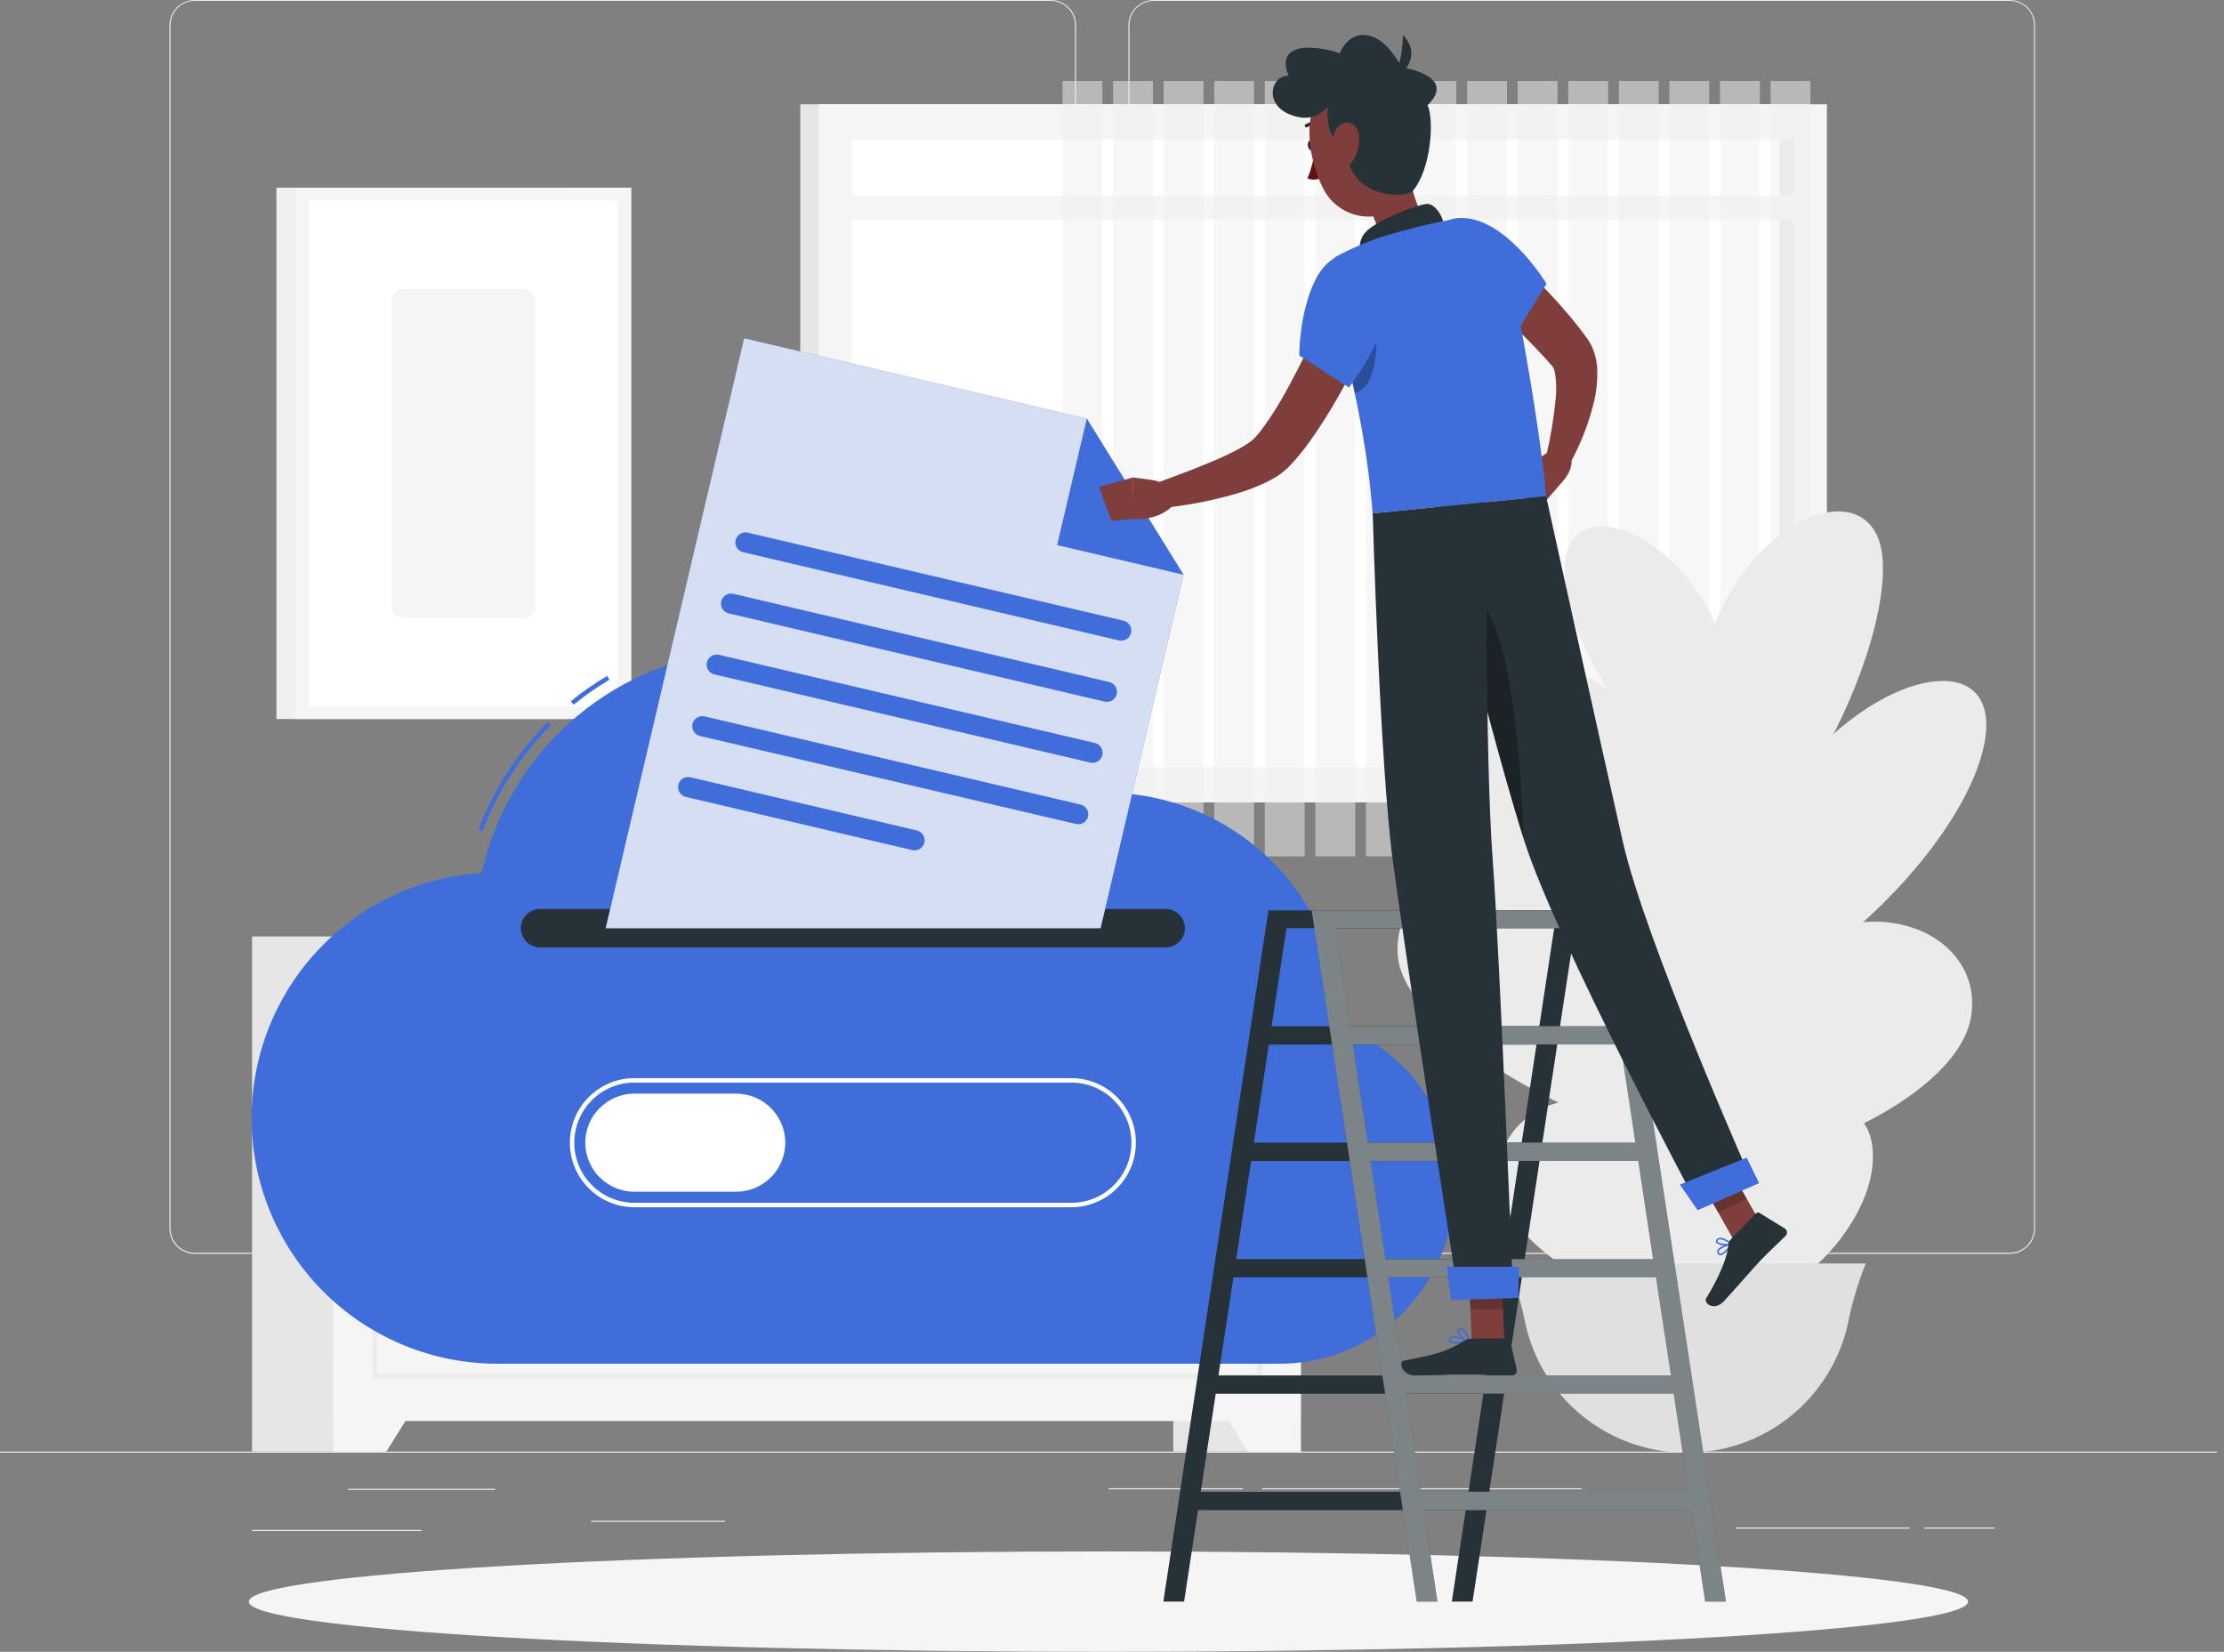 <svg width="206" height="153" viewBox="0 0 206 153" fill="none" xmlns="http://www.w3.org/2000/svg">
<rect x="0" y="0" width="206" height="153" fill="#808080" stroke="none"/>
<g id="upload/rafiki">
<g id="background-complete">
<path id="Vector" d="M205.336 134.453H0V134.556H205.336V134.453Z" fill="#EBEBEB"/>
<path id="Vector_2" d="M45.854 137.9H32.253V138.003H45.854V137.9Z" fill="#EBEBEB"/>
<path id="Vector_3" d="M67.146 140.86H54.756V140.963H67.146V140.86Z" fill="#EBEBEB"/>
<path id="Vector_4" d="M39.056 141.71H23.348V141.813H39.056V141.71Z" fill="#EBEBEB"/>
<path id="Vector_5" d="M184.762 141.488H178.232V141.591H184.762V141.488Z" fill="#EBEBEB"/>
<path id="Vector_6" d="M176.914 141.488H160.767V141.591H176.914V141.488Z" fill="#EBEBEB"/>
<path id="Vector_7" d="M115.124 137.846H102.668V137.948H115.124V137.846Z" fill="#EBEBEB"/>
<path id="Vector_8" d="M146.516 137.846H116.906V137.948H146.516V137.846Z" fill="#EBEBEB"/>
<path id="Vector_9" d="M97.33 116.138H18.033C17.412 116.137 16.817 115.889 16.378 115.45C15.939 115.01 15.692 114.414 15.692 113.793V2.324C15.698 1.707 15.947 1.116 16.385 0.681C16.823 0.246 17.416 0.001 18.033 0H97.33C97.952 0 98.548 0.247 98.988 0.687C99.428 1.127 99.675 1.723 99.675 2.345V113.793C99.675 114.415 99.428 115.011 98.988 115.451C98.548 115.891 97.952 116.138 97.33 116.138ZM18.033 0.082C17.439 0.083 16.87 0.32 16.45 0.74C16.031 1.161 15.795 1.73 15.795 2.324V113.793C15.795 114.387 16.031 114.957 16.45 115.377C16.87 115.798 17.439 116.034 18.033 116.035H97.33C97.924 116.034 98.494 115.798 98.914 115.377C99.334 114.957 99.571 114.387 99.572 113.793V2.324C99.571 1.73 99.334 1.16 98.914 0.74C98.494 0.32 97.924 0.083 97.33 0.082H18.033Z" fill="#EBEBEB"/>
<path id="Vector_10" d="M186.162 116.138H106.862C106.24 116.137 105.644 115.89 105.205 115.45C104.765 115.01 104.518 114.415 104.517 113.793V2.324C104.523 1.706 104.773 1.116 105.212 0.681C105.651 0.246 106.243 0.001 106.862 0H186.162C186.779 0.002 187.37 0.247 187.808 0.682C188.245 1.118 188.494 1.707 188.499 2.324V113.793C188.499 114.414 188.253 115.009 187.815 115.448C187.377 115.888 186.783 116.136 186.162 116.138ZM106.862 0.082C106.267 0.083 105.697 0.32 105.277 0.74C104.857 1.16 104.62 1.73 104.619 2.324V113.793C104.62 114.387 104.857 114.957 105.277 115.377C105.697 115.798 106.267 116.034 106.862 116.035H186.162C186.757 116.034 187.326 115.798 187.747 115.377C188.167 114.957 188.403 114.387 188.405 113.793V2.324C188.403 1.73 188.167 1.16 187.747 0.74C187.326 0.32 186.757 0.083 186.162 0.082H106.862Z" fill="#EBEBEB"/>
<path id="Vector_11" d="M120.487 86.738H108.672V134.454H120.487V86.738Z" fill="#E6E6E6"/>
<path id="Vector_12" d="M115.576 134.453H120.487V126.224H110.426L115.576 134.453Z" fill="#F5F5F5"/>
<path id="Vector_13" d="M35.163 86.738H23.348V134.454H35.163V86.738Z" fill="#E6E6E6"/>
<path id="Vector_14" d="M120.483 86.738H30.874V131.621H120.483V86.738Z" fill="#F5F5F5"/>
<path id="Vector_15" d="M116.881 100.516H34.496V90.701H116.881V100.516ZM34.907 100.106H116.47V91.112H34.907V100.106Z" fill="#EBEBEB"/>
<path id="Vector_16" d="M35.786 134.453H30.874V126.224H40.935L35.786 134.453Z" fill="#F5F5F5"/>
<path id="Vector_17" d="M116.881 127.658H34.496V104.25H116.881V127.658ZM34.907 127.248H116.47V104.661H34.907V127.248Z" fill="#EBEBEB"/>
<path id="Vector_18" d="M167.502 9.658H74.123V74.323H167.502V9.658Z" fill="#E6E6E6"/>
<path id="Vector_19" d="M169.217 9.658H75.839V74.323H169.217V9.658Z" fill="#F5F5F5"/>
<path id="Vector_20" d="M166.133 71.062V12.928L78.918 12.928V71.062H166.133Z" fill="white"/>
<path id="Vector_21" d="M166.138 71.058V12.924H164.84V71.058H166.138Z" fill="#E6E6E6"/>
<path id="Vector_22" d="M167.941 18.131H77.112V20.324H167.941V18.131Z" fill="#F5F5F5"/>
<g id="Group" opacity="0.5">
<path id="Vector_23" d="M167.69 7.498H164.002V79.32H167.69V7.498Z" fill="#F0F0F0"/>
<path id="Vector_24" d="M163.004 7.498H159.316V79.32H163.004V7.498Z" fill="#F0F0F0"/>
<path id="Vector_25" d="M158.318 7.498H154.63V79.32H158.318V7.498Z" fill="#F0F0F0"/>
<path id="Vector_26" d="M153.637 7.498H149.949V79.32H153.637V7.498Z" fill="#F0F0F0"/>
<path id="Vector_27" d="M148.952 7.498H145.264V79.32H148.952V7.498Z" fill="#F0F0F0"/>
<path id="Vector_28" d="M144.265 7.498H140.577V79.32H144.265V7.498Z" fill="#F0F0F0"/>
<path id="Vector_29" d="M139.583 7.498H135.896V79.32H139.583V7.498Z" fill="#F0F0F0"/>
<path id="Vector_30" d="M134.897 7.498H131.209V79.32H134.897V7.498Z" fill="#F0F0F0"/>
<path id="Vector_31" d="M130.212 7.498H126.524V79.32H130.212V7.498Z" fill="#F0F0F0"/>
<path id="Vector_32" d="M125.527 7.498H121.839V79.32H125.527V7.498Z" fill="#F0F0F0"/>
<path id="Vector_33" d="M120.844 7.498H117.156V79.32H120.844V7.498Z" fill="#F0F0F0"/>
<path id="Vector_34" d="M116.159 7.498H112.471V79.32H116.159V7.498Z" fill="#F0F0F0"/>
<path id="Vector_35" d="M111.472 7.498H107.784V79.32H111.472V7.498Z" fill="#F0F0F0"/>
<path id="Vector_36" d="M106.786 7.498H103.099V79.32H106.786V7.498Z" fill="#F0F0F0"/>
<path id="Vector_37" d="M102.106 7.498H98.418V79.32H102.106V7.498Z" fill="#F0F0F0"/>
</g>
<path id="Vector_38" d="M52.669 17.384H25.605V66.599H52.669V17.384Z" fill="#F0F0F0"/>
<path id="Vector_39" d="M58.48 17.384H27.352V66.599H58.48V17.384Z" fill="#F5F5F5"/>
<path id="Vector_40" d="M28.619 18.55L28.619 65.433H57.21V18.55H28.619Z" fill="white"/>
<path id="Vector_41" d="M36.242 27.881V56.102C36.242 56.728 36.75 57.235 37.376 57.235H48.46C49.086 57.235 49.593 56.728 49.593 56.102V27.881C49.593 27.255 49.086 26.747 48.46 26.747H37.376C36.75 26.747 36.242 27.255 36.242 27.881Z" fill="#F5F5F5"/>
<path id="Vector_42" d="M157.661 58.434L163.197 72.076C163.037 111.538 164.819 113.813 164.84 120.601H150.877C150.359 87.571 155.259 94.996 157.661 58.434Z" fill="#EBEBEB"/>
<path id="Vector_43" d="M165.464 98.733C154.216 67.764 128.319 77.354 129.481 88.643C130.643 99.932 171.932 116.544 165.464 98.733Z" fill="#EBEBEB"/>
<path id="Vector_44" d="M161.209 116.59C155.074 96.635 138.754 99.892 138.754 109.062C138.754 118.233 164.741 128.068 161.209 116.59Z" fill="#EBEBEB"/>
<path id="Vector_45" d="M160.774 80.566C151.139 53.872 127.144 57.568 129.078 68.816C131.012 80.064 166.322 95.908 160.774 80.566Z" fill="#EBEBEB"/>
<path id="Vector_46" d="M160.839 68.603C161.73 50.426 143.731 42.944 144.979 53.818C146.228 64.693 160.326 79.054 160.839 68.603Z" fill="#EBEBEB"/>
<path id="Vector_47" d="M159.496 87.21C163.295 64.812 186.362 56.295 183.783 68.972C181.204 81.649 157.307 100.093 159.496 87.21Z" fill="#EBEBEB"/>
<path id="Vector_48" d="M157.555 74.548C153.074 51.062 173.797 40.627 174.392 51.962C174.988 63.296 160.13 88.055 157.555 74.548Z" fill="#EBEBEB"/>
<path id="Vector_49" d="M155.756 101.079C164.91 78.447 184.503 84.061 182.536 94.361C180.569 104.66 150.491 114.098 155.756 101.079Z" fill="#EBEBEB"/>
<path id="Vector_50" d="M160.273 116.881C160.068 102.281 173.324 98.507 173.48 106.967C173.636 115.427 160.392 125.279 160.273 116.881Z" fill="#EBEBEB"/>
<path id="Vector_51" d="M156.224 134.556C152.752 134.567 149.379 133.393 146.665 131.227C143.951 129.062 142.057 126.035 141.296 122.646C140.938 120.824 140.417 119.037 139.74 117.308L139.629 117.028H172.824L172.709 117.308C172.033 119.037 171.513 120.824 171.156 122.646C170.395 126.035 168.5 129.062 165.785 131.228C163.07 133.393 159.697 134.567 156.224 134.556Z" fill="#E0E0E0"/>
</g>
<g id="Shadow">
<path id="path" d="M102.668 153C146.644 153 182.293 150.918 182.293 148.351C182.293 145.783 146.644 143.702 102.668 143.702C58.692 143.702 23.043 145.783 23.043 148.351C23.043 150.918 58.692 153 102.668 153Z" fill="#F5F5F5"/>
</g>
<g id="Cloud">
<path id="Vector_52" d="M53.13 65.273L52.871 64.957C53.933 64.09 55.059 63.305 56.239 62.607L56.448 62.965C55.286 63.65 54.177 64.422 53.13 65.273Z" fill="#3F6DD9"/>
<path id="Vector_53" d="M44.694 77.009L44.312 76.865C45.723 73.112 47.917 69.704 50.748 66.865L51.039 67.157C48.25 69.954 46.087 73.312 44.694 77.009Z" fill="#3F6DD9"/>
<path id="Vector_54" d="M124.258 95.107C124.227 91.542 123.326 88.038 121.632 84.901C119.938 81.764 117.504 79.088 114.54 77.107C111.577 75.125 108.174 73.898 104.627 73.531C101.081 73.165 97.499 73.671 94.193 75.004C91.788 70.077 87.912 66.02 83.099 63.393C78.287 60.766 72.777 59.701 67.332 60.343C61.888 60.986 56.778 63.306 52.709 66.981C48.641 70.656 45.816 75.505 44.625 80.856C38.722 81.229 33.197 83.885 29.219 88.262C25.242 92.639 23.125 98.393 23.318 104.304C23.511 110.215 25.998 115.819 30.252 119.928C34.506 124.036 40.193 126.327 46.107 126.314H118.517C122.292 126.319 125.949 125 128.852 122.586C131.754 120.172 133.719 116.817 134.402 113.105C135.086 109.392 134.447 105.558 132.594 102.268C130.742 98.979 127.795 96.443 124.266 95.103L124.258 95.107Z" fill="#3F6DD9"/>
<path id="Vector_55" d="M107.971 87.756H50.025C49.554 87.754 49.102 87.565 48.769 87.231C48.436 86.897 48.248 86.445 48.247 85.974C48.248 85.502 48.436 85.051 48.769 84.717C49.102 84.384 49.554 84.196 50.025 84.195H107.971C108.442 84.196 108.894 84.384 109.227 84.717C109.56 85.051 109.748 85.502 109.749 85.974C109.748 86.445 109.561 86.897 109.228 87.231C108.894 87.565 108.443 87.754 107.971 87.756Z" fill="#263238"/>
<path id="Vector_56" d="M99.232 111.821H58.764C57.179 111.821 55.658 111.191 54.536 110.07C53.415 108.948 52.785 107.428 52.785 105.842C52.785 104.256 53.415 102.735 54.536 101.614C55.658 100.492 57.179 99.862 58.764 99.862H99.232C100.818 99.862 102.339 100.492 103.46 101.614C104.582 102.735 105.212 104.256 105.212 105.842C105.212 107.428 104.582 108.948 103.46 110.07C102.339 111.191 100.818 111.821 99.232 111.821ZM58.764 100.273C57.288 100.273 55.871 100.86 54.827 101.904C53.782 102.948 53.196 104.365 53.196 105.842C53.196 107.319 53.782 108.735 54.827 109.779C55.871 110.824 57.288 111.41 58.764 111.41H99.232C100.709 111.41 102.125 110.824 103.17 109.779C104.214 108.735 104.801 107.319 104.801 105.842C104.801 104.365 104.214 102.948 103.17 101.904C102.125 100.86 100.709 100.273 99.232 100.273H58.764Z" fill="white"/>
<path id="Vector_57" d="M68.218 110.385H58.773C57.566 110.386 56.408 109.909 55.552 109.057C54.697 108.206 54.214 107.05 54.21 105.843C54.213 104.639 54.693 103.485 55.544 102.633C56.395 101.782 57.548 101.301 58.752 101.297H68.197C69.401 101.301 70.555 101.782 71.406 102.633C72.257 103.485 72.736 104.639 72.74 105.843C72.735 107.043 72.258 108.192 71.412 109.043C70.565 109.893 69.418 110.375 68.218 110.385Z" fill="white"/>
<path id="Vector_58" d="M109.626 53.235L101.943 85.974H56.103L68.925 31.334L100.666 38.779L109.626 53.235Z" fill="#3F6DD9"/>
<path id="Vector_59" opacity="0.8" d="M109.626 53.235L101.943 85.974H56.103L68.925 31.334L100.666 38.779L109.626 53.235Z" fill="#FAFAFA"/>
<path id="Vector_60" d="M103.647 59.322L68.83 51.149C68.711 51.122 68.599 51.071 68.499 51C68.4 50.929 68.316 50.839 68.251 50.735C68.187 50.631 68.143 50.516 68.124 50.395C68.104 50.275 68.108 50.151 68.136 50.032C68.192 49.792 68.341 49.583 68.55 49.452C68.76 49.321 69.012 49.279 69.253 49.334L104.074 57.494C104.314 57.552 104.522 57.702 104.652 57.912C104.782 58.122 104.824 58.375 104.768 58.615C104.712 58.857 104.563 59.067 104.353 59.2C104.143 59.332 103.889 59.376 103.647 59.322Z" fill="#3F6DD9"/>
<path id="Vector_61" d="M102.316 64.988L67.499 56.816C67.38 56.788 67.267 56.736 67.168 56.665C67.069 56.593 66.984 56.503 66.92 56.399C66.855 56.295 66.812 56.179 66.792 56.058C66.773 55.937 66.777 55.814 66.805 55.695C66.863 55.454 67.013 55.247 67.223 55.117C67.433 54.987 67.686 54.945 67.926 55.001L102.743 63.173C102.983 63.23 103.19 63.379 103.321 63.588C103.451 63.797 103.492 64.05 103.437 64.29C103.38 64.531 103.231 64.74 103.021 64.87C102.81 65.001 102.557 65.043 102.316 64.988Z" fill="#3F6DD9"/>
<path id="Vector_62" d="M100.986 70.635L66.169 62.467C65.929 62.41 65.721 62.26 65.591 62.05C65.461 61.84 65.42 61.587 65.475 61.346C65.534 61.106 65.684 60.9 65.894 60.77C66.103 60.64 66.356 60.598 66.596 60.652L101.413 68.82C101.532 68.848 101.645 68.9 101.744 68.971C101.844 69.043 101.928 69.133 101.992 69.237C102.057 69.341 102.1 69.457 102.12 69.578C102.139 69.699 102.135 69.822 102.107 69.942C102.079 70.061 102.028 70.173 101.956 70.273C101.885 70.372 101.794 70.456 101.69 70.521C101.586 70.585 101.47 70.629 101.35 70.648C101.229 70.668 101.105 70.664 100.986 70.635Z" fill="#3F6DD9"/>
<path id="Vector_63" d="M99.659 76.319L64.838 68.171C64.599 68.113 64.392 67.962 64.262 67.753C64.132 67.543 64.09 67.291 64.144 67.05C64.202 66.81 64.352 66.602 64.562 66.472C64.772 66.342 65.025 66.3 65.265 66.356L100.082 74.524C100.323 74.582 100.531 74.732 100.661 74.942C100.792 75.151 100.835 75.404 100.78 75.645C100.719 75.882 100.567 76.086 100.358 76.212C100.148 76.338 99.897 76.376 99.659 76.319Z" fill="#3F6DD9"/>
<path id="Vector_64" d="M84.484 78.738L63.511 73.81C63.273 73.749 63.069 73.598 62.942 73.388C62.815 73.178 62.776 72.927 62.833 72.689C62.861 72.57 62.912 72.457 62.983 72.358C63.054 72.258 63.144 72.174 63.248 72.109C63.352 72.045 63.467 72.002 63.588 71.982C63.708 71.962 63.831 71.966 63.95 71.995L84.927 76.922C85.047 76.951 85.159 77.002 85.259 77.073C85.358 77.145 85.442 77.235 85.507 77.339C85.571 77.443 85.615 77.559 85.634 77.68C85.654 77.801 85.65 77.924 85.621 78.044C85.594 78.165 85.542 78.279 85.469 78.379C85.397 78.48 85.305 78.565 85.199 78.63C85.093 78.695 84.975 78.737 84.852 78.756C84.73 78.774 84.604 78.768 84.484 78.738Z" fill="#3F6DD9"/>
<path id="Vector_65" d="M109.626 53.236L97.918 50.489L100.665 38.78L109.626 53.236Z" fill="#3F6DD9"/>
</g>
<g id="Character">
<path id="Vector_66" d="M117.49 84.322L107.757 148.35H109.679L110.964 139.878H135.761L134.475 148.35H136.397L146.13 84.322H117.49ZM136.019 138.182H111.223L112.607 129.098H137.403L136.019 138.182ZM137.662 127.402H112.861L114.245 118.318H139.042L137.662 127.402ZM139.305 116.622H114.5L115.884 107.538H140.68L139.305 116.622ZM140.947 105.841H116.143L117.523 96.753H142.319L140.947 105.841ZM117.781 95.057L119.161 85.973H143.958L142.578 95.057H117.781Z" fill="#263238"/>
<path id="Vector_67" d="M150.134 84.322H121.494L131.227 148.35H133.149L131.859 139.878H156.656L157.945 148.35H159.867L150.134 84.322ZM123.667 85.965H148.463L149.843 95.049H125.046L123.667 85.965ZM125.309 96.745H150.102L151.481 105.833H126.685L125.309 96.745ZM126.952 107.529H151.748L153.12 116.63H128.324L126.952 107.529ZM128.595 118.309H153.391L154.771 127.394H129.962L128.595 118.309ZM131.613 138.174L130.233 129.09H155.03L156.409 138.174H131.613Z" fill="#263238"/>
<path id="Vector_68" opacity="0.4" d="M150.134 84.322H121.494L131.227 148.35H133.149L131.859 139.878H156.656L157.945 148.35H159.867L150.134 84.322ZM123.667 85.965H148.463L149.843 95.049H125.046L123.667 85.965ZM125.309 96.745H150.102L151.481 105.833H126.685L125.309 96.745ZM126.952 107.529H151.748L153.12 116.63H128.324L126.952 107.529ZM128.595 118.309H153.391L154.771 127.394H129.962L128.595 118.309ZM131.613 138.174L130.233 129.09H155.03L156.409 138.174H131.613Z" fill="white"/>
<path id="Vector_69" d="M137.862 22.004C138.683 22.636 139.406 23.269 140.154 23.926C140.901 24.583 141.616 25.256 142.322 25.951C143.755 27.355 145.094 28.854 146.33 30.435L146.79 31.055L147.02 31.363C147.15 31.545 147.267 31.735 147.369 31.934C147.7 32.597 147.892 33.321 147.936 34.061C147.995 35.202 147.878 36.345 147.587 37.449C147.085 39.431 146.32 41.337 145.312 43.117L143.213 42.262C143.633 40.49 143.93 38.691 144.104 36.878C144.182 36.097 144.157 35.309 144.03 34.533C143.993 34.312 143.911 34.101 143.788 33.913C143.767 33.893 143.759 33.893 143.747 33.88L143.525 33.63L143.082 33.125C141.85 31.794 140.552 30.497 139.18 29.248C137.809 28 136.388 26.743 135.008 25.577L137.862 22.004Z" fill="#7F3E3B"/>
<path id="Vector_70" d="M144.048 41.416L141.687 43.059L144.561 44.8C144.561 44.8 146.044 43.383 145.407 42.069L144.048 41.416Z" fill="#7F3E3B"/>
<path id="Vector_71" d="M140.511 45.757L142.687 46.976L144.576 44.779L141.685 43.042L140.511 45.757Z" fill="#7F3E3B"/>
<path id="Vector_72" d="M121.785 13.42C121.851 13.687 121.765 13.937 121.592 13.982C121.42 14.027 121.222 13.847 121.153 13.572C121.083 13.296 121.173 13.054 121.346 13.009C121.518 12.964 121.715 13.14 121.785 13.42Z" fill="#263238"/>
<path id="Vector_73" d="M121.789 13.934C121.681 14.826 121.45 15.7 121.104 16.529C121.318 16.612 121.549 16.647 121.778 16.632C122.008 16.617 122.232 16.553 122.434 16.443L121.789 13.934Z" fill="#630F0F"/>
<path id="Vector_74" d="M122.348 11.707C122.316 11.717 122.282 11.717 122.249 11.707C122.063 11.628 121.861 11.594 121.659 11.607C121.457 11.621 121.261 11.682 121.087 11.785C121.053 11.804 121.013 11.809 120.975 11.8C120.937 11.792 120.903 11.769 120.88 11.737C120.858 11.706 120.847 11.667 120.851 11.628C120.856 11.589 120.874 11.553 120.902 11.526C121.119 11.39 121.366 11.308 121.621 11.287C121.876 11.267 122.133 11.308 122.369 11.407C122.4 11.42 122.427 11.442 122.445 11.471C122.462 11.499 122.471 11.533 122.469 11.567C122.466 11.6 122.453 11.633 122.432 11.658C122.41 11.684 122.381 11.703 122.348 11.711V11.707Z" fill="#263238"/>
<path id="Vector_75" d="M130.204 14.167C130.586 16.672 131.124 20.512 133.325 21.481C133.325 21.481 133.538 24.085 129.189 25.649C124.409 27.37 126.052 24.101 126.052 24.101C128.438 22.537 127.674 20.627 126.565 18.972L130.204 14.167Z" fill="#7F3E3B"/>
<path id="Vector_76" d="M133.736 20.943C133.736 20.159 132.935 18.8 132.126 18.89C131.235 18.993 127.834 20.245 126.594 21.391C125.354 22.537 126.233 24.545 126.233 24.545L133.736 20.943Z" fill="#263238"/>
<path id="Vector_77" d="M159.957 115.891C159.743 116.112 159.501 116.301 159.312 116.273C159.23 116.273 159.123 116.215 159.07 116.034C159.055 115.989 159.051 115.94 159.058 115.893C159.064 115.845 159.081 115.8 159.107 115.759C159.337 115.369 160.339 115.168 160.367 115.16C160.381 115.157 160.395 115.158 160.408 115.163C160.422 115.168 160.433 115.177 160.441 115.188C160.448 115.2 160.452 115.214 160.452 115.227C160.452 115.241 160.448 115.255 160.441 115.266C160.302 115.491 160.139 115.7 159.957 115.891ZM159.283 115.763C159.261 115.784 159.241 115.807 159.226 115.833C159.211 115.857 159.202 115.883 159.199 115.911C159.195 115.939 159.197 115.967 159.205 115.993C159.246 116.121 159.308 116.129 159.328 116.133C159.538 116.158 159.969 115.722 160.228 115.34C159.885 115.408 159.562 115.553 159.283 115.763Z" fill="#3F6DD9"/>
<path id="Vector_78" d="M160.433 115.278C160.425 115.287 160.416 115.295 160.404 115.299C160.064 115.406 159.172 115.377 158.971 115.098C158.942 115.053 158.929 115.001 158.933 114.948C158.938 114.895 158.96 114.845 158.996 114.806C159.029 114.762 159.07 114.725 159.119 114.698C159.167 114.671 159.22 114.655 159.275 114.65C159.723 114.597 160.4 115.151 160.429 115.176C160.439 115.184 160.446 115.194 160.45 115.205C160.455 115.217 160.456 115.229 160.454 115.241C160.45 115.255 160.443 115.268 160.433 115.278ZM159.131 114.868C159.131 114.868 159.131 114.868 159.111 114.892C159.053 114.966 159.078 114.999 159.09 115.016C159.205 115.18 159.834 115.254 160.22 115.192C159.959 114.964 159.635 114.821 159.292 114.782C159.26 114.784 159.23 114.793 159.202 114.808C159.175 114.823 159.151 114.843 159.131 114.868Z" fill="#3F6DD9"/>
<path id="Vector_79" d="M135.111 124.474C134.725 124.474 134.352 124.421 134.224 124.248C134.193 124.203 134.176 124.148 134.176 124.092C134.176 124.037 134.193 123.982 134.224 123.936C134.249 123.894 134.281 123.858 134.32 123.829C134.359 123.8 134.403 123.779 134.45 123.768C134.951 123.632 136.007 124.232 136.052 124.261C136.064 124.267 136.074 124.278 136.08 124.29C136.085 124.303 136.087 124.317 136.085 124.331C136.083 124.346 136.077 124.36 136.066 124.371C136.056 124.382 136.042 124.39 136.027 124.392C135.725 124.445 135.418 124.473 135.111 124.474ZM134.635 123.891C134.589 123.884 134.542 123.884 134.495 123.891C134.466 123.897 134.439 123.909 134.415 123.926C134.391 123.943 134.371 123.964 134.356 123.99C134.306 124.08 134.323 124.121 134.356 124.15C134.495 124.343 135.255 124.347 135.818 124.269C135.453 124.068 135.053 123.94 134.639 123.891H134.635Z" fill="#3F6DD9"/>
<path id="Vector_80" d="M136.027 124.392C136.018 124.396 136.008 124.396 135.998 124.392C135.633 124.232 134.914 123.571 134.968 123.238C134.968 123.156 135.037 123.058 135.235 123.037C135.308 123.028 135.382 123.035 135.453 123.056C135.524 123.077 135.589 123.113 135.645 123.16C135.922 123.488 136.086 123.895 136.113 124.323C136.115 124.335 136.113 124.348 136.108 124.359C136.103 124.371 136.095 124.381 136.085 124.388C136.076 124.393 136.066 124.396 136.056 124.397C136.046 124.397 136.037 124.396 136.027 124.392ZM135.292 123.16H135.247C135.12 123.16 135.111 123.222 135.107 123.238C135.074 123.444 135.567 123.957 135.929 124.179C135.893 123.834 135.749 123.509 135.518 123.251C135.454 123.199 135.374 123.171 135.292 123.169V123.16Z" fill="#3F6DD9"/>
<path id="Vector_81" d="M139.347 124.322H136.328L136.028 117.332H139.047L139.347 124.322Z" fill="#7F3E3B"/>
<path id="Vector_82" d="M163.522 114.088L160.73 115.102L157.182 108.843L159.974 107.829L163.522 114.088Z" fill="#7F3E3B"/>
<path id="Vector_83" d="M160.29 114.827L162.647 112.388C162.689 112.346 162.744 112.319 162.802 112.312C162.861 112.304 162.921 112.317 162.972 112.347L165.312 113.784C165.369 113.819 165.417 113.867 165.452 113.924C165.488 113.98 165.51 114.044 165.518 114.11C165.525 114.176 165.518 114.244 165.496 114.307C165.474 114.37 165.438 114.427 165.39 114.474C164.569 115.295 164.105 115.677 163.07 116.749C162.43 117.406 160.532 119.624 159.653 120.552C158.775 121.48 157.756 120.708 158.035 120.256C159.288 118.232 160.044 116.306 160.089 115.308C160.094 115.128 160.166 114.957 160.29 114.827Z" fill="#263238"/>
<path id="Vector_84" d="M136.344 123.973H139.63C139.69 123.972 139.748 123.992 139.795 124.03C139.842 124.067 139.875 124.119 139.888 124.178L140.484 126.86C140.499 126.924 140.499 126.992 140.484 127.057C140.469 127.121 140.439 127.182 140.397 127.233C140.355 127.285 140.302 127.326 140.242 127.354C140.181 127.382 140.115 127.395 140.049 127.394C138.862 127.394 137.145 127.307 135.65 127.307C133.905 127.307 133.141 127.402 131.092 127.402C129.86 127.402 129.511 126.149 130.028 126.034C132.39 125.517 133.568 125.463 135.609 124.207C135.828 124.062 136.082 123.981 136.344 123.973Z" fill="#263238"/>
<path id="Vector_85" d="M128.151 27.995C127.687 29.166 127.194 30.254 126.685 31.371C126.176 32.488 125.634 33.572 125.075 34.656C123.943 36.887 122.646 39.03 121.194 41.067C120.812 41.584 120.402 42.098 119.962 42.607C119.736 42.866 119.506 43.104 119.235 43.371C118.922 43.667 118.579 43.931 118.213 44.159C117.61 44.528 116.975 44.843 116.316 45.1C115.7 45.35 115.084 45.556 114.48 45.736C112.1 46.426 109.659 46.88 107.19 47.092L106.73 44.874C108.928 44.081 111.162 43.256 113.219 42.336C113.728 42.098 114.229 41.855 114.697 41.605C115.13 41.38 115.543 41.118 115.93 40.821C116.063 40.72 116.185 40.606 116.295 40.48C116.439 40.311 116.611 40.114 116.767 39.913C117.083 39.502 117.396 39.067 117.695 38.603C118.307 37.691 118.874 36.702 119.42 35.695C119.966 34.689 120.5 33.642 121.01 32.615C122.032 30.533 123.022 28.377 123.934 26.27L128.151 27.995Z" fill="#7F3E3B"/>
<path id="Vector_86" d="M135.038 20.199C139.366 19.863 143.251 26.281 143.251 26.281L140.142 31.333C137.906 30.448 135.826 29.21 133.982 27.665C131.038 25.107 132.081 20.433 135.038 20.199Z" fill="#3F6DD9"/>
<path id="Vector_87" opacity="0.3" d="M134.767 25.608L139.321 31.74L139.116 31.99C139.116 31.99 137.547 30.758 135.732 28.976L134.767 25.608Z" fill="black"/>
<path id="Vector_88" d="M123.032 24.985C122.79 27.1 126.318 36.455 127.139 47.551L143.201 45.97C143.086 43.843 141.911 34.882 139.784 24.767C139.196 21.975 137.032 19.839 134.236 20.386H134.158C131.911 20.824 129.693 21.393 127.513 22.09C126.28 22.539 125.078 23.07 123.915 23.679C123.672 23.807 123.464 23.994 123.31 24.221C123.156 24.449 123.061 24.712 123.032 24.985Z" fill="#3F6DD9"/>
<path id="Vector_89" opacity="0.3" d="M124.659 32.754C124.93 33.884 125.214 35.108 125.481 36.409C127.924 35.83 127.452 30.414 127.501 30.344L124.659 32.754Z" fill="black"/>
<path id="Vector_90" d="M128.265 26.032C129.497 30.258 124.939 35.889 124.939 35.889L120.348 32.932C120.348 32.932 120.315 29.059 121.781 26.037C123.641 22.209 127.387 23.018 128.265 26.032Z" fill="#3F6DD9"/>
<path id="Vector_91" d="M106.775 44.471L104.931 44.221L104.959 48.073C104.959 48.073 107.444 48.327 108.824 46.615L108.553 45.892C108.412 45.517 108.173 45.187 107.859 44.937C107.546 44.687 107.172 44.526 106.775 44.471Z" fill="#7F3E3B"/>
<path id="Vector_92" d="M101.781 45.112L102.96 48.249L104.976 48.073L104.948 44.221L101.781 45.112Z" fill="#7F3E3B"/>
<path id="Vector_93" opacity="0.2" d="M136.028 117.336L136.197 121.262H139.215L139.047 117.336H136.028Z" fill="black"/>
<path id="Vector_94" opacity="0.2" d="M159.974 107.829L157.182 108.843L159.145 112.31L161.806 111.053L159.974 107.829Z" fill="black"/>
<path id="Vector_95" d="M130.495 10.586C131.132 13.901 131.674 15.806 130.454 17.905C128.623 21.059 124.212 20.595 122.602 17.539C121.148 14.784 120.352 9.831 123.202 7.716C123.83 7.243 124.569 6.94 125.348 6.834C126.127 6.728 126.92 6.824 127.651 7.112C128.383 7.399 129.028 7.87 129.526 8.478C130.024 9.087 130.358 9.812 130.495 10.586Z" fill="#7F3E3B"/>
<path id="Vector_96" d="M124.915 12.8C122.895 13.811 122.862 10.583 123.022 9.897C122.262 10.628 121.235 11.363 119.371 10.558C117.079 9.568 117.728 6.981 119.371 7.014C119.371 7.014 118.139 4.673 120.833 4.427C121.942 4.39 123.047 4.56 124.094 4.928C124.094 4.928 125.092 2.312 127.523 3.581C128.808 4.25 129.835 6.23 129.835 6.23C129.835 6.23 135.071 7.006 132.229 9.741C132.874 11.145 132.533 15.716 130.87 17.671C130.143 18.525 123.921 18.275 124.915 12.8Z" fill="#263238"/>
<path id="Vector_97" d="M128.926 7.564C128.926 7.564 129.874 6.254 129.952 3.231C132.166 5.638 128.926 7.564 128.926 7.564Z" fill="#263238"/>
<path id="Vector_98" d="M125.895 12.615C125.949 13.453 125.723 14.284 125.255 14.981C124.639 15.896 123.801 15.502 123.53 14.537C123.283 13.671 123.308 12.147 124.142 11.572C124.975 10.997 125.809 11.605 125.895 12.615Z" fill="#7F3E3B"/>
<path id="Vector_99" d="M132.844 46.993C132.844 46.993 138.511 69.58 141.23 78.011C144.203 87.226 157.106 111.386 157.106 111.386L162.17 109.181C162.17 109.181 152.404 87.185 150.318 77.97C148.055 67.982 143.209 45.962 143.209 45.962L132.844 46.993Z" fill="#263238"/>
<path id="Vector_100" d="M155.608 109.719C155.587 109.719 157.25 112.097 157.25 112.097L162.938 109.584L161.788 107.23L155.608 109.719Z" fill="#3F6DD9"/>
<path id="Vector_101" opacity="0.3" d="M135.806 54.956C139.822 55.338 140.849 70.073 141.12 77.678C139.456 72.447 136.783 62.332 134.927 55.149C135.19 54.987 135.499 54.919 135.806 54.956Z" fill="black"/>
<path id="Vector_102" d="M127.148 47.552C127.148 47.552 127.801 70.763 129.029 79.888C130.307 89.379 135.029 119.724 135.029 119.724H140.142C140.142 119.724 138.959 89.079 138.265 79.704C137.51 69.482 137.707 46.505 137.707 46.505L127.148 47.552Z" fill="#263238"/>
<path id="Vector_103" d="M134.01 117.336C133.99 117.336 134.421 120.428 134.421 120.428L140.635 120.215L140.692 117.34L134.01 117.336Z" fill="#3F6DD9"/>
</g>
</g>
</svg>
